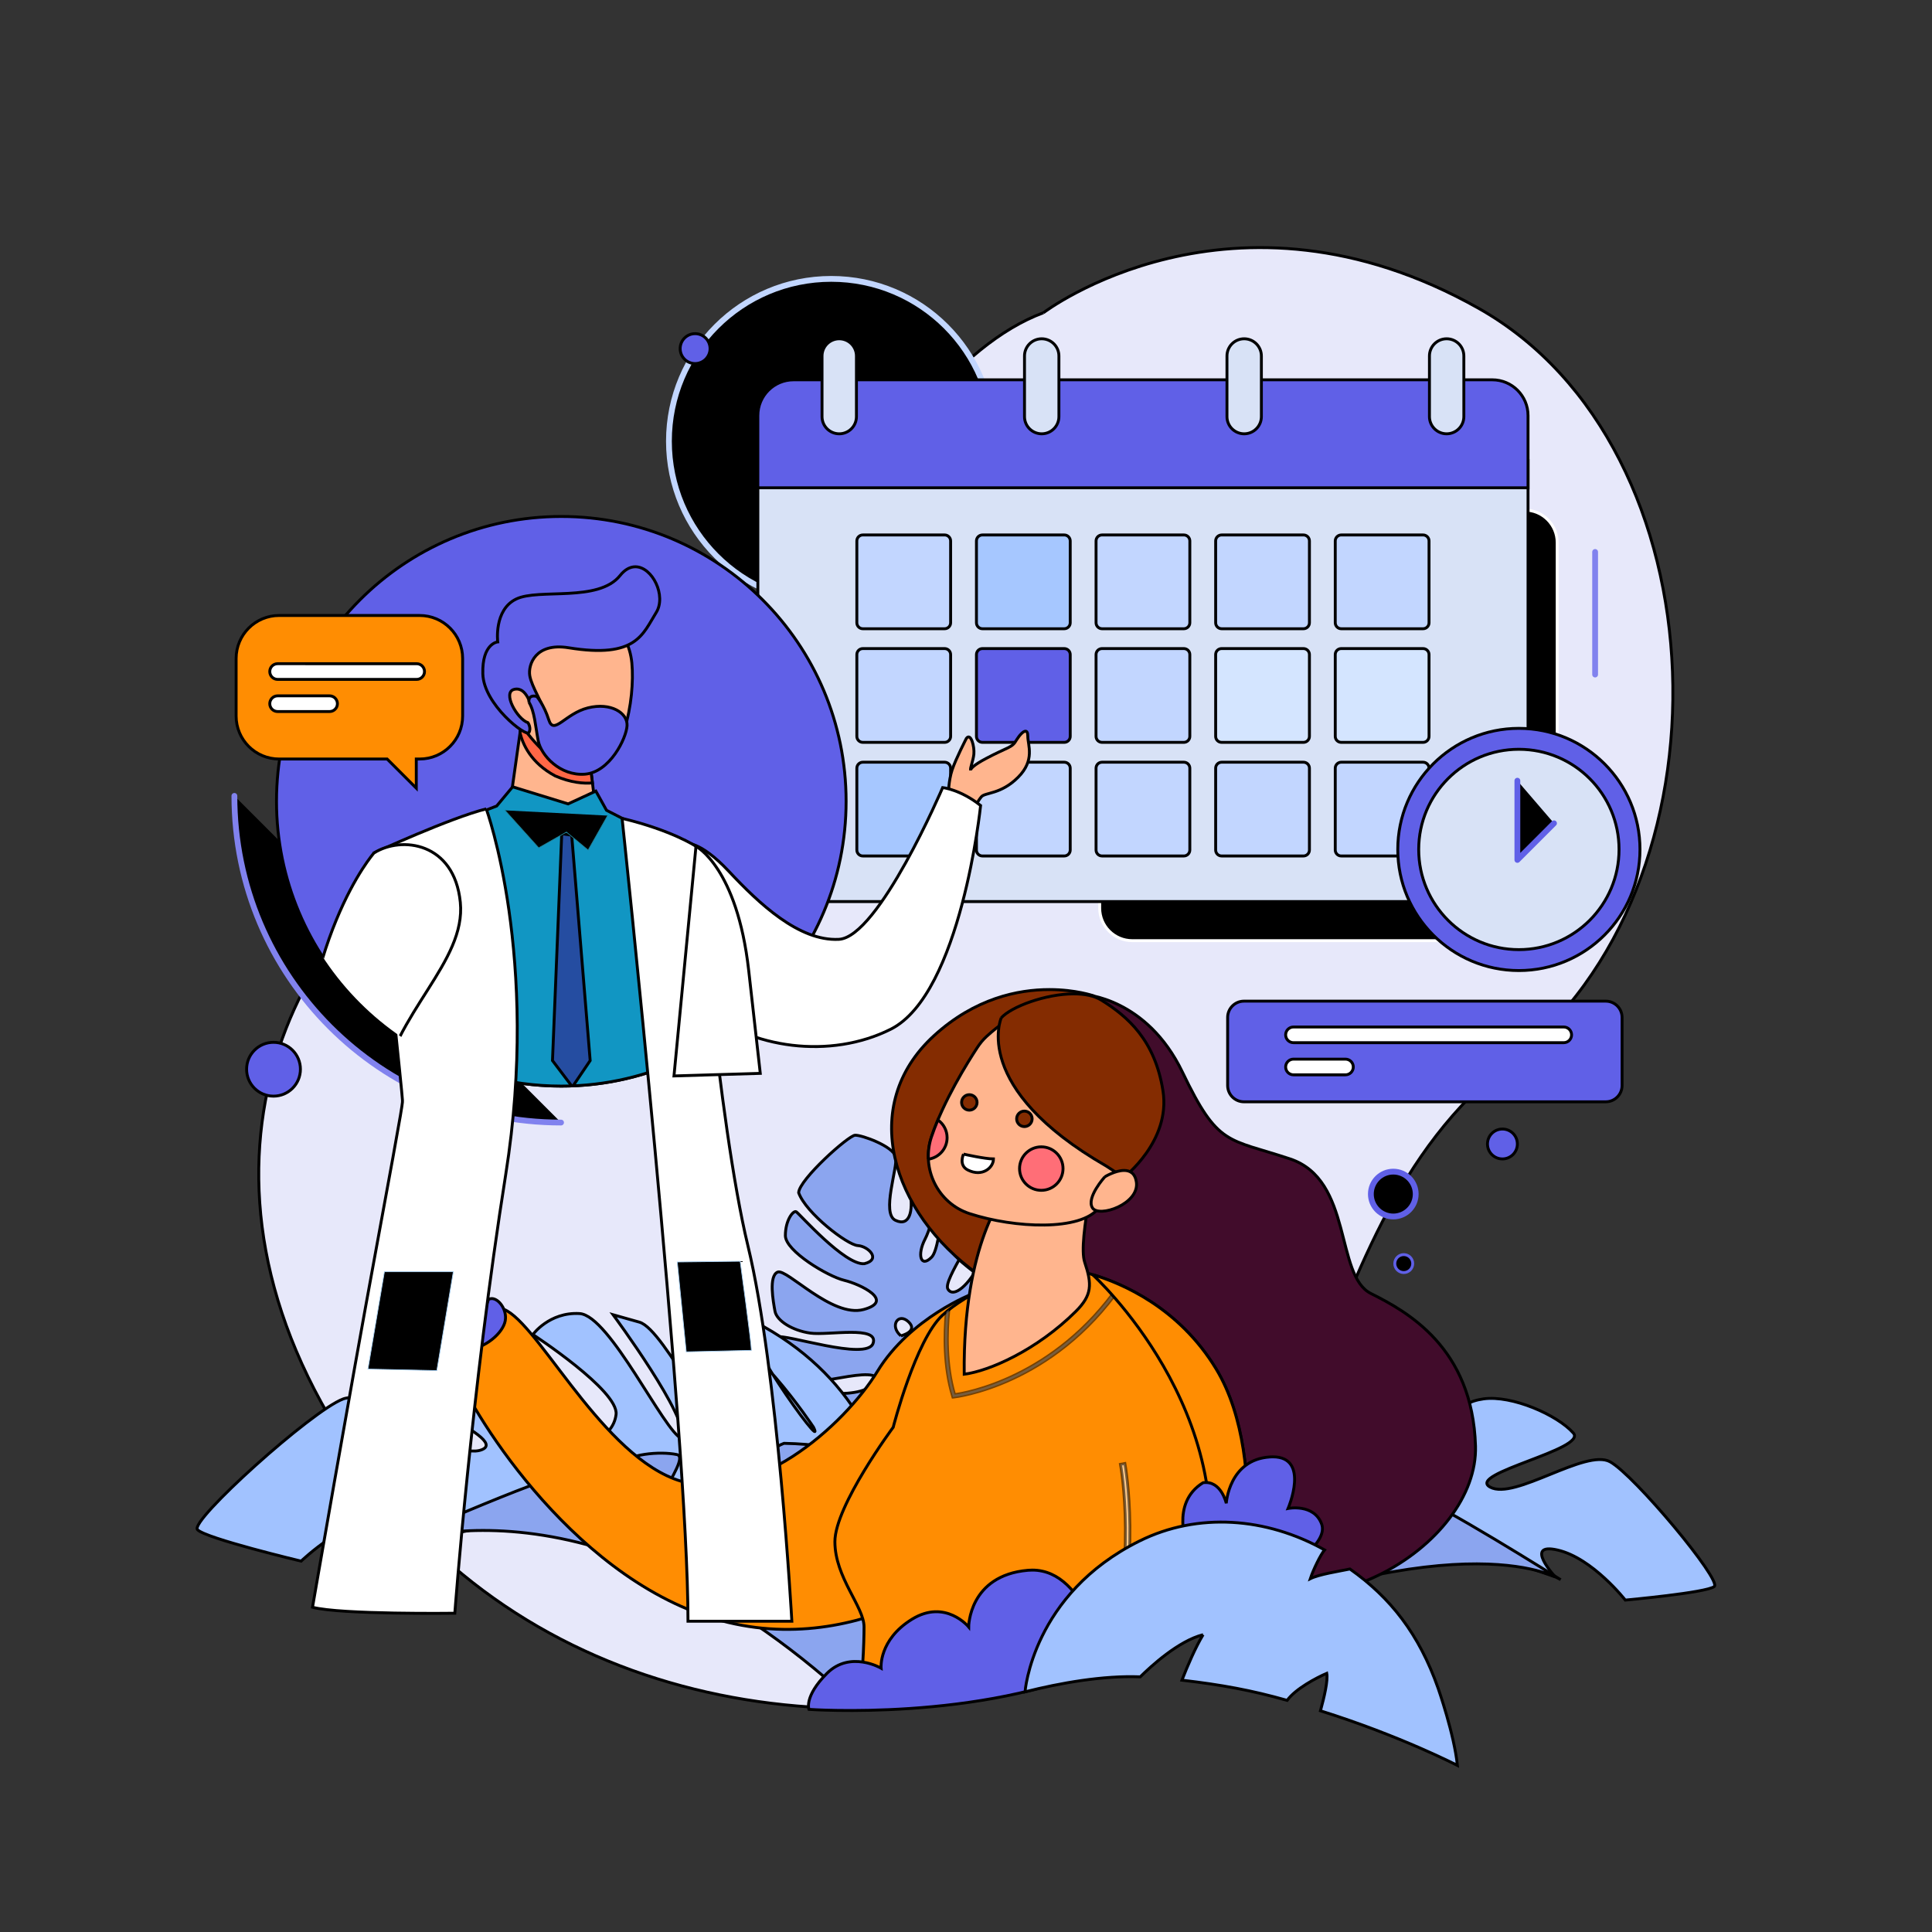 <svg id="vector" xmlns="http://www.w3.org/2000/svg" width="500" height="500" viewBox="0 0 666.667 666.667"><rect x="0" y="0" width="666.667" height="666.667" fill="#333333" stroke="none"/><defs><clipPath id="clip_path_0"><path d="M0,0L666.667,0L666.667,666.667L0,666.667Z"/></clipPath><clipPath id="clip_path_1"><path d="M0,0L666.667,0L666.667,666.667L0,666.667Z"/></clipPath><clipPath id="clip_path_2"><path d="M0,0L666.667,0L666.667,666.667L0,666.667Z"/></clipPath><clipPath id="clip_path_3"><path d="M0,0L666.667,0L666.667,666.667L0,666.667Z"/></clipPath><clipPath id="clip_path_4"><path d="M0,0L666.667,0L666.667,666.667L0,666.667Z"/></clipPath><clipPath id="clip_path_5"><path d="M0,0L666.667,0L666.667,666.667L0,666.667Z"/></clipPath><clipPath id="clip_path_6"><path d="M0,0L666.667,0L666.667,666.667L0,666.667Z"/></clipPath><clipPath id="clip_path_7"><path d="M0,0L666.667,0L666.667,666.667L0,666.667Z"/></clipPath><clipPath id="clip_path_8"><path d="M0,0L666.667,0L666.667,666.667L0,666.667Z"/></clipPath><clipPath id="clip_path_9"><path d="M0,0L666.667,0L666.667,666.667L0,666.667Z"/></clipPath><clipPath id="clip_path_10"><path d="M0,0L666.667,0L666.667,666.667L0,666.667Z"/></clipPath><clipPath id="clip_path_11"><path d="M0,0L666.667,0L666.667,666.667L0,666.667Z"/></clipPath><clipPath id="clip_path_12"><path d="m95.409,276.495c0,54.276 44,98.277 98.276,98.277l0,-0c54.276,-0 98.277,-44.001 98.277,-98.277l0,-0c0,-54.276 -44.001,-98.276 -98.277,-98.276l0,-0c-54.276,-0 -98.276,44 -98.276,98.276"/></clipPath><clipPath id="clip_path_13"><path d="m95.409,276.495c0,54.276 44,98.277 98.276,98.277 54.276,-0 98.277,-44.001 98.277,-98.277 0,-54.276 -44.001,-98.276 -98.277,-98.276 -54.276,-0 -98.276,44 -98.276,98.276"/></clipPath><clipPath id="clip_path_14"><path d="m95.409,276.495c0,54.276 44,98.277 98.276,98.277 54.276,-0 98.277,-44.001 98.277,-98.277 0,-54.276 -44.001,-98.276 -98.277,-98.276 -54.276,-0 -98.276,44 -98.276,98.276"/></clipPath><clipPath id="clip_path_15"><path d="m95.409,276.495c0,54.276 44,98.277 98.276,98.277l0,-0c54.276,-0 98.277,-44.001 98.277,-98.277l0,-0c0,-54.276 -44.001,-98.276 -98.277,-98.276l0,-0c-54.276,-0 -98.276,44 -98.276,98.276"/></clipPath><clipPath id="clip_path_16"><path d="m95.409,276.495c0,54.276 44,98.277 98.276,98.277l0,-0c54.276,-0 98.277,-44.001 98.277,-98.277l0,-0c0,-54.276 -44.001,-98.276 -98.277,-98.276l0,-0c-54.276,-0 -98.276,44 -98.276,98.276"/></clipPath><clipPath id="clip_path_17"><path d="m95.409,276.495c0,54.276 44,98.277 98.276,98.277 54.276,-0 98.277,-44.001 98.277,-98.277 0,-54.276 -44.001,-98.276 -98.277,-98.276 -54.276,-0 -98.276,44 -98.276,98.276"/></clipPath><clipPath id="clip_path_18"><path d="m95.409,276.495c0,54.276 44,98.277 98.276,98.277l0,-0c54.276,-0 98.277,-44.001 98.277,-98.277l0,-0c0,-54.276 -44.001,-98.276 -98.277,-98.276l0,-0c-54.276,-0 -98.276,44 -98.276,98.276"/></clipPath><clipPath id="clip_path_19"><path d="M0,0L666.667,0L666.667,666.667L0,666.667Z"/></clipPath><clipPath id="clip_path_20"><path d="M0,0L666.667,0L666.667,666.667L0,666.667Z"/></clipPath></defs><g id="g_0"><path fill="#a1c2ff" fill-rule="nonzero" d="m389.394,557.006c0,-0 -8.607,-70.084 52.604,-91.395 8.653,-0.739 -26.613,35.692 -21.069,27.533 0,-0 22.303,-25.163 36.339,-25.689l5.407,1.705c0,-0 -30.067,25.439 -23.681,32.283 7.808,2.339 27.903,-29.961 35.655,-30.981l7.753,-1.023c0,-0 -26.167,26.421 -24.576,32.372 5.357,-1.283 25.477,-32.088 34.155,-31.333 8.677,0.757 12.38,7.868 12.38,7.868 0,-0 -26.693,12.385 -26.881,19.261 -0.187,6.876 7.971,12.421 14.392,3.053 6.424,-9.367 10.191,-16.6 20.029,-17.955 9.84,-1.355 25.489,5.563 30.968,11.751 5.171,5.592 -37.123,14.048 -28.681,18.691 8.443,4.645 32.952,-13.383 41.395,-8.737 8.441,4.644 38.612,40.909 35.956,43.044 -2.655,2.136 -30.701,4.681 -30.701,4.681 0,-0 -11.291,-14.459 -23.289,-17.253 -11.997,-2.793 -0.901,9.235 -0.901,9.235L500.441,531.599 442.567,537.616Z" stroke="#00000000" clip-path="url(#clip_path_0)"/><path fill="#8ba5ef" fill-rule="nonzero" d="m403.291,566.342c0,-0 -20.768,4.595 -31.087,-9.805 -10.319,-14.399 -6.496,-13.564 -4.309,-16.961 2.187,-3.397 15.225,12.975 16.736,9.364 1.511,-3.609 -15.92,-14.308 -16.9,-19.448 -0.979,-5.137 -0.875,-12.535 2.699,-13.265 3.575,-0.731 36.783,29.435 44.339,25.503 7.557,-3.932 -7.651,-15.789 -15.779,-19.467 -8.127,-3.677 -23.171,-5.451 -20.309,-8.635 2.861,-3.184 14.931,-19.068 49.963,-14.705 10.173,5.439 11.267,31.417 16.424,31.559 5.156,0.14 -10.555,-28.964 -6.075,-29.037 4.483,-0.073 6.492,-0.553 8.84,6.132 2.349,6.685 5.095,23.899 13.38,23.539 8.287,-0.357 -7.564,-24.304 -2.64,-24.609 4.925,-0.303 13.924,1.792 16.451,5.56 2.525,3.769 1.393,16.787 7.883,16.233 6.491,-0.553 -2.013,-13.639 4.957,-12.183 6.971,1.456 50.672,28.985 50.672,28.985 0,-0 -32.027,-21.657 -135.244,21.241" stroke="#00000000"/><path fill="#e7e8fa" fill-rule="nonzero" d="m360.059,107.916c0,-0 65.001,-49.525 150.123,-1.548 85.121,47.977 89.764,199.648 10.833,260.007 -78.929,60.359 -58.811,187.267 -154.765,213.576 -95.955,26.311 -202.744,-0 -255.363,-95.953 -52.621,-95.955 0,-179.528 60.357,-205.839 60.359,-26.311 108.336,-49.525 119.171,-85.121C301.249,157.441 330.654,118.749 360.059,107.916" stroke="#00000000"/><path fill="#8ba5ef" d="M310.872,460.95C306.812,457.57 309.953,452.758 313.488,456.11 317.021,459.46 310.872,460.95 310.872,460.95m8.113,12.273c2.101,5.633 -3.271,7.429 -3.271,7.429 -4.543,1.056 -6.367,-4.824 -6.059,-11.108 0.309,-6.284 7.229,-1.953 9.329,3.679m26.027,-58.508c-2.509,-1.163 -2.112,11.619 -6.391,20.309 -4.277,8.689 -9.624,12.98 -11.523,9.811 -1.897,-3.169 11.536,-20.528 11.912,-28.163 0.376,-7.635 -9.004,-15.309 -11.052,-15.425 -2.049,-0.116 -2.695,28.683 -6.479,32.553 -3.785,3.868 -5.097,-0.8 -2.261,-6.253 2.836,-5.455 6.465,-21.836 3.569,-25.571 -2.899,-3.737 -12.209,-7.581 -13.065,-5.844C308.868,397.87 313.1,405.764 314.093,411.691 315.085,417.616 314.029,423.426 309.009,421.1c-5.021,-2.325 0.9,-18.323 0.051,-21.944 -0.848,-3.62 -11.696,-7.551 -14.013,-7.427 -2.316,0.125 -19.236,15.245 -19.461,19.825 2.479,7.031 16.829,18.049 20.413,18.252 3.585,0.203 8.237,4.804 2.261,6.252 -6.708,0.641 -22.513,-17.351 -23.512,-17.916 -0.999,-0.567 -3.735,2.851 -3.741,8.209 -0.007,5.357 14.712,14.101 20.295,15.439 5.584,1.336 17.624,7.12 6.695,10.076 -10.929,2.953 -26.516,-14.26 -29.664,-12.907 -3.148,1.352 -1.524,10.121 -0.919,13.472 0.605,3.353 6.088,6.724 12.208,7.581 6.12,0.856 23.757,-2.74 21.652,3.52 -2.105,6.263 -30.895,-3.532 -33.017,-2.12 -2.124,1.409 -2.205,8.295 2.128,14.155 4.089,5.589 30.539,-4.908 32.337,0.299 -4.279,8.688 -25.563,2.891 -28.516,5.532 -2.955,2.639 1.061,9.756 3.933,14.003 2.872,4.244 6.239,3.669 13.827,0.781 7.588,-2.888 15.845,-14.16 16.376,-9.281 -1.787,5.003 -17.551,12.277 -19.748,15.215 -0.471,4.312 7.448,10.373 9.64,12.795 2.192,2.42 17.033,-27.873 18.881,-23.685 1.848,4.188 -13.56,19.904 -14.172,21.911 -0.612,2.007 5.92,4.928 9.899,2.345 20.575,-14.068 16.148,-32.703 13.667,-39.385 8.78,19.513 19.936,17.707 24.481,15.513 4.735,-2.284 9.112,-13.011 7.701,-15.64 -1.411,-2.633 -6.371,4.231 -14.347,4.547 -7.973,0.315 -10.772,-5.459 -10.671,-7.493 0.1,-2.037 16.824,2.481 22.201,-7.676 5.379,-10.159 1.863,-27.456 0.109,-28.32 -1.755,-0.865 -10.8,15.976 -14.972,17.272 -4.171,1.295 -5.901,-0.08 -4.652,-4.601 1.249,-4.524 16.308,-13.113 16.095,-19.251 -0.211,-6.136 -4.932,-14.569 -7.443,-15.732" stroke="#00000000"/><path fill="#00000000" d="m342.842,152.239c0,30.932 -25.076,56.008 -56.008,56.008 -30.933,-0 -56.008,-25.076 -56.008,-56.008 0,-30.932 25.075,-56.008 56.008,-56.008C317.766,96.231 342.842,121.307 342.842,152.239Z" stroke-width="2" stroke="#c2d6ff" stroke-linecap="round" stroke-linejoin="round"/><path fill="#00000000" d="m526.11,324.588l-135.42,-0c-6.197,-0 -11.22,-5.024 -11.22,-11.221l0,-126.133c0,-6.197 5.023,-11.22 11.22,-11.22L526.11,176.013c6.196,-0 11.22,5.023 11.22,11.22L537.33,313.366C537.33,319.564 532.306,324.588 526.11,324.588Z" stroke-width="1" stroke="#ffffff" stroke-linecap="butt" stroke-linejoin="miter"/></g><path fill="#D8E2F6FF" d="M261.508,158.913L261.508,298.771c0,6.809 5.519,12.329 12.328,12.329l0,-0l241.104,-0c6.811,-0 12.331,-5.52 12.331,-12.329l0,-0 0,-139.857z" stroke="#00000000" id="path_0"/><path fill="#6060E7FF" d="m273.836,131.059c-6.809,-0 -12.328,5.52 -12.328,12.329l0,-0 0,24.936l265.763,-0l0,-24.936c0,-6.809 -5.52,-12.329 -12.331,-12.329l0,-0z" stroke="#00000000" id="path_1"/><path fill="#D8E2F6FF" d="m283.653,122.839l0,20.916c0,3.279 2.659,5.936 5.937,5.936l0,-0c3.277,-0 5.936,-2.657 5.936,-5.936l0,-0 0,-20.916c0,-3.279 -2.659,-5.936 -5.936,-5.936l0,-0c-3.279,-0 -5.937,2.657 -5.937,5.936" stroke="#00000000" id="path_2"/><path fill="#D8E2F6FF" d="m353.52,122.839l0,20.916c0,3.279 2.657,5.936 5.936,5.936l0,-0c3.279,-0 5.937,-2.657 5.937,-5.936l0,-0 0,-20.916c0,-3.279 -2.659,-5.936 -5.937,-5.936l0,-0c-3.279,-0 -5.936,2.657 -5.936,5.936" stroke="#00000000" id="path_3"/><path fill="#D8E2F6FF" d="m423.385,122.839l0,20.916c0,3.279 2.657,5.936 5.936,5.936l0,-0c3.279,-0 5.937,-2.657 5.937,-5.936l0,-0 0,-20.916c0,-3.279 -2.659,-5.936 -5.937,-5.936l0,-0c-3.279,-0 -5.936,2.657 -5.936,5.936" stroke="#00000000" id="path_4"/><path fill="#D8E2F6FF" d="m493.251,122.839l0,20.916c0,3.279 2.657,5.936 5.936,5.936l0,-0c3.279,-0 5.936,-2.657 5.936,-5.936l0,-0 0,-20.916c0,-3.279 -2.657,-5.936 -5.936,-5.936l0,-0c-3.279,-0 -5.936,2.657 -5.936,5.936" stroke="#00000000" id="path_5"/><g id="g_1"><path fill="#c2d6ff" fill-rule="nonzero" d="m325.962,216.954l-28.231,-0c-1.14,-0 -2.064,-0.924 -2.064,-2.064l0,-28.231c0,-1.14 0.924,-2.064 2.064,-2.064L325.962,184.596c1.14,-0 2.064,0.924 2.064,2.064L328.026,214.89C328.026,216.03 327.102,216.954 325.962,216.954" stroke="#00000000" clip-path="url(#clip_path_1)"/><path fill="#a6c7ff" fill-rule="nonzero" d="m367.234,216.954l-28.232,-0c-1.139,-0 -2.063,-0.924 -2.063,-2.064l0,-28.231c0,-1.14 0.924,-2.064 2.063,-2.064L367.234,184.596c1.139,-0 2.063,0.924 2.063,2.064L369.297,214.89C369.297,216.03 368.373,216.954 367.234,216.954" stroke="#00000000"/><path fill="#c2d6ff" fill-rule="nonzero" d="m408.505,216.954l-28.232,-0c-1.139,-0 -2.063,-0.924 -2.063,-2.064l0,-28.231c0,-1.14 0.924,-2.064 2.063,-2.064L408.505,184.596c1.139,-0 2.063,0.924 2.063,2.064L410.567,214.89C410.567,216.03 409.643,216.954 408.505,216.954" stroke="#00000000"/><path fill="#c2d6ff" fill-rule="nonzero" d="m449.776,216.954l-28.232,-0c-1.139,-0 -2.063,-0.924 -2.063,-2.064l0,-28.231c0,-1.14 0.924,-2.064 2.063,-2.064L449.776,184.596c1.139,-0 2.063,0.924 2.063,2.064L451.838,214.89C451.838,216.03 450.914,216.954 449.776,216.954" stroke="#00000000"/><path fill="#c2d6ff" fill-rule="nonzero" d="m491.046,216.954l-28.232,-0c-1.139,-0 -2.063,-0.924 -2.063,-2.064l0,-28.231c0,-1.14 0.924,-2.064 2.063,-2.064L491.046,184.596c1.139,-0 2.064,0.924 2.064,2.064L493.11,214.89C493.11,216.03 492.185,216.954 491.046,216.954" stroke="#00000000"/><path fill="#c2d6ff" fill-rule="nonzero" d="m325.962,256.161l-28.231,-0c-1.14,-0 -2.064,-0.924 -2.064,-2.063l0,-28.232c0,-1.139 0.924,-2.063 2.064,-2.063L325.962,223.804c1.14,-0 2.064,0.924 2.064,2.063L328.026,254.099C328.026,255.237 327.102,256.161 325.962,256.161" stroke="#00000000"/></g><path fill="#6060E7FF" d="m339.003,223.804c-1.14,-0 -2.063,0.923 -2.063,2.063l0,-0 0,28.232c0,1.139 0.923,2.063 2.063,2.063l0,-0l28.231,-0c1.14,-0 2.063,-0.924 2.063,-2.063l0,-0 0,-28.232c0,-1.14 -0.923,-2.063 -2.063,-2.063l0,-0z" stroke="#00000000" id="path_6"/><g id="g_2"><path fill="#c2d6ff" fill-rule="nonzero" d="m408.505,256.161l-28.232,-0c-1.139,-0 -2.063,-0.924 -2.063,-2.063l0,-28.232c0,-1.139 0.924,-2.063 2.063,-2.063L408.505,223.804c1.139,-0 2.063,0.924 2.063,2.063L410.567,254.099C410.567,255.237 409.643,256.161 408.505,256.161" stroke="#00000000" clip-path="url(#clip_path_2)"/><path fill="#d4e5ff" fill-rule="nonzero" d="m449.776,256.161l-28.232,-0c-1.139,-0 -2.063,-0.924 -2.063,-2.063l0,-28.232c0,-1.139 0.924,-2.063 2.063,-2.063L449.776,223.804c1.139,-0 2.063,0.924 2.063,2.063L451.838,254.099C451.838,255.237 450.914,256.161 449.776,256.161" stroke="#00000000"/><path fill="#d4e5ff" fill-rule="nonzero" d="m491.046,256.161l-28.232,-0c-1.139,-0 -2.063,-0.924 -2.063,-2.063l0,-28.232c0,-1.139 0.924,-2.063 2.063,-2.063L491.046,223.804c1.139,-0 2.064,0.924 2.064,2.063L493.11,254.099C493.11,255.237 492.185,256.161 491.046,256.161" stroke="#00000000"/><path fill="#a6c7ff" fill-rule="nonzero" d="m325.962,295.369l-28.231,-0c-1.14,-0 -2.064,-0.924 -2.064,-2.064l0,-28.231c0,-1.14 0.924,-2.064 2.064,-2.064L325.962,263.01c1.14,-0 2.064,0.924 2.064,2.064L328.026,293.305C328.026,294.445 327.102,295.369 325.962,295.369" stroke="#00000000"/><path fill="#c2d6ff" fill-rule="nonzero" d="m367.234,295.369l-28.232,-0c-1.139,-0 -2.063,-0.924 -2.063,-2.064l0,-28.231c0,-1.14 0.924,-2.064 2.063,-2.064L367.234,263.01c1.139,-0 2.063,0.924 2.063,2.064L369.297,293.305C369.297,294.445 368.373,295.369 367.234,295.369" stroke="#00000000"/><path fill="#c2d6ff" fill-rule="nonzero" d="m408.505,295.369l-28.232,-0c-1.139,-0 -2.063,-0.924 -2.063,-2.064l0,-28.231c0,-1.14 0.924,-2.064 2.063,-2.064L408.505,263.01c1.139,-0 2.063,0.924 2.063,2.064L410.567,293.305C410.567,294.445 409.643,295.369 408.505,295.369" stroke="#00000000"/><path fill="#c2d6ff" fill-rule="nonzero" d="m449.776,295.369l-28.232,-0c-1.139,-0 -2.063,-0.924 -2.063,-2.064l0,-28.231c0,-1.14 0.924,-2.064 2.063,-2.064L449.776,263.01c1.139,-0 2.063,0.924 2.063,2.064L451.838,293.305C451.838,294.445 450.914,295.369 449.776,295.369" stroke="#00000000"/><path fill="#c2d6ff" fill-rule="nonzero" d="m491.046,295.369l-28.232,-0c-1.139,-0 -2.063,-0.924 -2.063,-2.064l0,-28.231c0,-1.14 0.924,-2.064 2.063,-2.064L491.046,263.01c1.139,-0 2.064,0.924 2.064,2.064L493.11,293.305C493.11,294.445 492.185,295.369 491.046,295.369" stroke="#00000000"/><path fill="#00000000" d="M193.599,387.352C131.346,387.352 80.878,336.884 80.878,274.629" stroke-width="2" stroke="#8182ee" stroke-linecap="round" stroke-linejoin="round"/><path fill="#00000000" d="M550.421,190.458L550.421,232.76" stroke-width="2" stroke="#8182ee" stroke-linecap="round" stroke-linejoin="round"/></g><path fill="#6060E7FF" d="m429.247,345.464c-3.109,-0 -5.631,2.523 -5.631,5.632l0,-0 0,23.467c0,3.111 2.521,5.632 5.631,5.632l0,-0l124.844,-0c3.111,-0 5.632,-2.521 5.632,-5.632l0,-0 0,-23.467c0,-3.109 -2.521,-5.632 -5.632,-5.632l0,-0z" stroke="#00000000" id="path_7"/><g id="g_3"><path fill="#ffffff" fill-rule="nonzero" d="m539.588,359.797l-93.248,-0c-1.495,-0 -2.708,-1.213 -2.708,-2.708 0,-1.496 1.213,-2.708 2.708,-2.708L539.588,354.381C541.083,354.381 542.296,355.593 542.296,357.089 542.296,358.584 541.083,359.797 539.588,359.797" stroke="#00000000" clip-path="url(#clip_path_3)"/><path fill="#ffffff" fill-rule="nonzero" d="m464.268,370.888l-17.927,-0c-1.495,-0 -2.709,-1.212 -2.709,-2.708 0,-1.496 1.215,-2.708 2.709,-2.708L464.268,365.472C465.764,365.472 466.976,366.684 466.976,368.18 466.976,369.676 465.764,370.888 464.268,370.888" stroke="#00000000"/></g><path fill="#6060E7FF" d="m482.323,293.119c0,23.079 18.709,41.787 41.789,41.787l0,-0c23.077,-0 41.787,-18.708 41.787,-41.787l0,-0c0,-23.079 -18.709,-41.787 -41.787,-41.787l0,-0c-23.08,-0 -41.789,18.708 -41.789,41.787" stroke="#00000000" id="path_8"/><path fill="#D8E2F6FF" d="m489.545,293.119c0,19.089 15.476,34.565 34.567,34.565l0,-0c19.088,-0 34.564,-15.476 34.564,-34.565l0,-0c0,-19.089 -15.476,-34.565 -34.564,-34.565l0,-0c-19.091,-0 -34.567,15.476 -34.567,34.565" stroke="#00000000" id="path_9"/><g id="g_4"><path fill="#00000000" d="m523.594,269.388l0,27.341l12.639,-12.639" stroke-width="2" stroke-linecap="round" stroke-linejoin="round" stroke="#6060E7FF" clip-path="url(#clip_path_4)"/><path fill="#00000000" d="m488.515,412.03c0,4.273 -3.465,7.739 -7.739,7.739 -4.275,-0 -7.737,-3.465 -7.737,-7.739 0,-4.273 3.463,-7.739 7.737,-7.739C485.05,404.292 488.515,407.757 488.515,412.03Z" stroke-width="2" stroke-linecap="round" stroke-linejoin="round" stroke="#6060E7FF"/><path fill="#00000000" d="m487.483,436.019c0,1.709 -1.385,3.095 -3.095,3.095 -1.711,-0 -3.096,-1.385 -3.096,-3.095 0,-1.709 1.385,-3.095 3.096,-3.095C486.097,432.924 487.483,434.309 487.483,436.019Z" stroke-width="1" stroke-linecap="round" stroke-linejoin="round" stroke="#6060E7FF"/></g><path fill="#6060E7FF" d="m85.093,368.953c0,5.129 4.157,9.287 9.285,9.287l0,-0c5.128,-0 9.285,-4.157 9.285,-9.287l0,-0c0,-5.127 -4.157,-9.285 -9.285,-9.285l0,-0c-5.128,-0 -9.285,4.159 -9.285,9.285" stroke="#00000000" id="path_10"/><path fill="#6060E7FF" d="m234.7,120.297c0,2.848 2.308,5.159 5.159,5.159l0,-0c2.848,-0 5.159,-2.311 5.159,-5.159l0,-0c0,-2.849 -2.311,-5.159 -5.159,-5.159l0,-0c-2.851,-0 -5.159,2.309 -5.159,5.159" stroke="#00000000" id="path_11"/><path fill="#6060E7FF" d="m513.277,394.748c0,2.849 2.309,5.159 5.159,5.159l0,-0c2.849,-0 5.159,-2.309 5.159,-5.159l0,-0c0,-2.849 -2.309,-5.159 -5.159,-5.159l0,-0c-2.849,-0 -5.159,2.309 -5.159,5.159" stroke="#00000000" id="path_12"/><g id="g_5"><path fill="#a1c2ff" fill-rule="nonzero" d="m307.297,573.984c0,-0 22.307,-82.005 -46.945,-117.921 -10.181,-2.368 25.565,47.096 20.363,36.423 0,-0 -22.24,-33.811 -38.869,-36.853l-6.733,1.101c0,-0 31.441,35.476 22.657,42.531 -9.703,1.443 -28.085,-40.489 -37.145,-43.04l-9.06,-2.551c0,-0 26.627,35.973 23.708,42.788 -6.161,-2.448 -24.829,-42.605 -35.297,-43.197 -10.468,-0.592 -16.1,7.243 -16.1,7.243 0,-0 29.668,19.344 28.708,27.568 -0.959,8.223 -11.631,13.427 -17.671,1.161 -6.039,-12.263 -9.283,-21.527 -20.771,-24.833 -11.487,-3.305 -31.321,2.244 -38.912,8.669 -7.121,5.775 41.808,23.121 30.953,27.203 -10.857,4.08 -36.952,-21.611 -47.808,-17.531 -10.856,4.08 -53.035,42.092 -50.24,45.092 2.796,3 35.769,10.857 35.769,10.857 0,-0 15.937,-15.283 30.711,-16.547 14.773,-1.264 -2.933,12.003 -2.933,12.003l47.701,-9.531 67.905,17.123z" stroke="#00000000" clip-path="url(#clip_path_5)"/><path fill="#8ba5ef" fill-rule="nonzero" d="m289.136,582.715c0,-0 23.949,9.045 38.719,-6.333 14.768,-15.379 10.071,-15.043 8.051,-19.467 -2.02,-4.421 -20.371,12.839 -21.548,8.279 -1.179,-4.561 21.425,-14.307 23.476,-20.26 2.052,-5.953 3.2,-14.784 -0.932,-16.268 -4.132,-1.484 -48.881,28.739 -57.207,22.753 -8.324,-5.984 11.831,-17.492 22.145,-20.475 10.316,-2.983 28.543,-2.508 25.68,-6.793 -2.861,-4.285 -14.505,-25.283 -56.989,-26.112 -13.053,4.729 -18.824,35.488 -24.992,34.769 -6.168,-0.72 17.555,-32.687 12.229,-33.545 -5.325,-0.856 -7.636,-1.776 -11.585,5.784 -3.948,7.56 -10.179,27.592 -19.988,25.74 -9.809,-1.852 13.193,-27.653 7.379,-28.863 -5.816,-1.209 -16.896,-0.26 -20.553,3.795 -3.657,4.056 -4.547,19.756 -12.183,17.981 -7.636,-1.776 4.745,-15.901 -3.809,-15.365 -8.555,0.535 -65.348,25.813 -65.348,25.813 0,-0 67.047,-31.277 157.456,48.567" stroke="#00000000"/></g><path fill="#FF8D02FF" d="m302.796,473.163c-11.349,18.572 -43.335,47.461 -70.16,37.144l0,-0c-26.827,-10.317 -48.493,-56.748 -59.843,-58.812l0,-0c-11.351,-2.063 -21.668,6.192 -15.477,21.668l0,-0c6.191,15.477 42.303,74.287 93.891,86.668l0,-0c51.589,12.381 92.861,-26.825 92.861,-26.825l0,-0c0,-0 19.601,-67.065 -8.256,-86.669l0,-0c0,-0 -21.667,8.256 -33.016,26.827" stroke="#00000000" id="path_13"/><path fill="#410C2BFF" d="m331.685,377.208c-1.032,10.317 -16.508,25.793 -9.285,44.367l0,-0c7.221,18.572 19.604,16.508 29.921,34.048l0,-0c10.317,17.54 4.128,54.684 52.62,84.605l0,-0c48.493,29.92 105.24,-7.223 104.209,-41.271l0,-0c-1.032,-34.049 -23.732,-46.429 -36.112,-52.621l0,-0c-12.381,-6.189 -6.192,-39.207 -27.857,-46.429l0,-0c-21.669,-7.221 -24.764,-4.127 -37.144,-29.921l0,-0c-12.381,-25.793 -34.051,-26.825 -34.051,-26.825l0,-0c-2.969,-0.743 -5.759,-1.081 -8.385,-1.081l0,-0c-22.924,0.004 -32.989,25.873 -33.916,35.129" stroke="#00000000" id="path_14"/><path fill="#842C01FF" d="m322.257,357.407c-26.223,24 -14.667,60.889 15.112,82.223l0,-0c24.444,-12.889 48,-89.333 48,-89.333l0,-0l-8,-6.667c0,-0 -6.116,-2.163 -15.268,-2.164l0,-0c-10.747,-0 -25.683,2.98 -39.844,15.941" stroke="#00000000" id="path_15"/><path fill="#FF8D02FF" d="m325.237,453.817c-9.285,8.512 -17.024,38.691 -17.024,38.691l0,-0c0,-0 -20.12,27.084 -20.12,39.465l0,-0c0,12.381 10.06,22.441 10.06,29.407l0,-0c0,5.312 -0.452,19.623 -2.384,28.176l0,-0c23.516,0.021 47.313,-3.252 70.48,-9.605l0,-0c31.229,-8.563 50.157,-27.784 64.213,-51.896l0,-0c0.593,-16.812 -0.935,-39.337 -10.819,-55.667l0,-0c-17.797,-29.405 -48.752,-34.048 -48.752,-34.048l0,-0c-1.861,-0.392 -3.833,-0.572 -5.879,-0.572l0,-0c-14.111,-0 -31.665,8.615 -39.776,16.049" stroke="#00000000" id="path_16"/><g id="g_6"><g clip-path="url(#clip_path_6)"><path fill="#ffffff" fill-opacity="0.54" fill-rule="nonzero" d="m387.018,443.597c-0.243,-0.111 -0.481,-0.217 -0.721,-0.324 -22.413,32.452 -53.451,37.513 -56.913,37.977 -3.051,-10.268 -2.755,-21.617 -1.988,-29.252 -0.295,0.232 -0.567,0.461 -0.844,0.693 -0.721,7.772 -0.897,18.972 2.185,29.097l0.092,0.303 0.316,-0.031C329.507,482.023 363.16,478.241 387.018,443.597" stroke-opacity="0.54" stroke="#00000000"/></g></g><path fill="#FFB58EFF" d="m347.131,411.373c0,-0 -14.917,17.105 -14.413,62.82l0,-0c8.604,-1.079 25.032,-8.285 38.479,-21.649l0,-0c5.671,-5.636 5.64,-9.385 3.097,-16.965l0,-0c-1.251,-3.733 -0.073,-13.065 1.831,-23.629l0,-0c-0.057,-5.211 -3.467,-6.925 -7.927,-6.925l0,-0c-8.585,-0.001 -21.067,6.349 -21.067,6.349" stroke="#00000000" id="path_17"/><path fill="#FFB58EFF" d="m340.44,357.632c-1.217,1.116 -2.271,2.408 -3.176,3.791l0,-0c-3.337,5.085 -11.699,18.475 -15.864,30.929l0,-0c-3.648,10.904 2.216,22.876 13.151,26.428l0,-0c15.712,5.105 38.485,6.017 44.543,-1.915l0,-0c8.991,-11.775 29.203,-31.7 15.828,-53.444l0,-0c-7.201,-11.707 -17.093,-17.779 -27.844,-17.78l0,-0c-8.64,-0.001 -17.833,3.92 -26.637,11.991" stroke="#00000000" id="path_18"/><g id="g_7"><path fill="#ff6e77" fill-rule="nonzero" d="m366.813,403.24c0,4.141 -3.359,7.5 -7.5,7.5 -4.141,-0 -7.5,-3.359 -7.5,-7.5 0,-4.141 3.359,-7.5 7.5,-7.5C363.455,395.74 366.813,399.099 366.813,403.24" stroke="#00000000" clip-path="url(#clip_path_7)"/><path fill="#ff6e77" fill-rule="nonzero" d="m320.361,399.991c3.644,-0.511 6.452,-3.633 6.452,-7.417 0,-2.528 -1.255,-4.759 -3.171,-6.117C322.819,388.421 322.053,390.398 321.399,392.353 320.553,394.881 320.24,397.465 320.361,399.991" stroke="#00000000"/></g><path fill="#842C01FF" d="m331.813,380.407c0,1.472 1.193,2.667 2.667,2.667l0,-0c1.473,-0 2.667,-1.195 2.667,-2.667l0,-0c0,-1.472 -1.193,-2.667 -2.667,-2.667l0,-0c-1.473,-0 -2.667,1.195 -2.667,2.667" stroke="#00000000" id="path_19"/><path fill="#842C01FF" d="m350.813,386.073c0,1.472 1.193,2.667 2.667,2.667l0,-0c1.473,-0 2.667,-1.195 2.667,-2.667l0,-0c0,-1.472 -1.193,-2.667 -2.667,-2.667l0,-0c-1.473,-0 -2.667,1.195 -2.667,2.667" stroke="#00000000" id="path_20"/><g id="g_8"><path fill="#ffffff" fill-rule="nonzero" d="M332.48,398.24C332.48,398.24 339.813,399.907 342.813,399.907 342.813,402.907 338.992,406.245 333.98,403.74 330.647,402.073 332.48,398.24 332.48,398.24" stroke="#00000000" clip-path="url(#clip_path_8)"/></g><path fill="#842C01FF" d="m345.5,351.224c0,-0 -10.696,24.145 36.256,51.152l0,-0l5.993,3.9c0,-0 16.308,-12.427 13.548,-29.892l0,-0c-2.759,-17.465 -12.18,-25.643 -21.224,-31.257l0,-0c-2.483,-1.543 -5.855,-2.177 -9.536,-2.177l0,-0c-9.723,-0 -21.611,4.429 -25.037,8.275" stroke="#00000000" id="path_21"/><path fill="#FFB58EFF" d="m381.239,406.076c0,-0 -6.473,7.137 -4.284,10.696l0,-0c2.189,3.563 16.371,-1.305 15.159,-8.973l0,-0c-0.475,-3.005 -2.249,-3.92 -4.231,-3.919l0,-0c-3.072,-0 -6.644,2.196 -6.644,2.196" stroke="#00000000" id="path_22"/><g id="g_9"><g clip-path="url(#clip_path_9)"><path fill="#ffffff" fill-opacity="0.54" fill-rule="nonzero" d="M383.127,573.773C394.374,539.349 388.244,505.437 388.162,505.005L386.642,505.293C386.723,505.725 392.928,540.166 381.203,574.631 381.846,574.346 382.495,574.067 383.127,573.773" stroke-opacity="0.54" stroke="#00000000"/></g><g><path fill="#FF8D02FF" d="m377.119,439.849 l-0.036,0.039c0,-0 52.227,47.44 38.224,109.519 5.703,-6.5 10.681,-13.675 15.156,-21.352 0.593,-16.812 -0.935,-39.337 -10.819,-55.667 -12.855,-21.236 -32.565,-29.556 -42.525,-32.539" stroke="#00000000"/></g></g><path fill="#FFB58EFF" d="m136.167,421.235c-4.263,2.715 -2.325,6.589 -2.325,11.239l0,-0c0,4.652 0,17.051 7.364,20.151l0,-0c7.361,3.101 13.175,1.163 13.175,1.163l0,-0l1.939,-25.577c0,-0 -12.228,-7.453 -18.107,-7.455l0,-0c-0.824,-0 -1.523,0.147 -2.045,0.48" stroke="#00000000" id="path_23"/><g id="g_10"><path fill="#ff957a" fill-rule="nonzero" d="m151.996,442.398c-2.772,0.96 -5.52,1.233 -8.04,1.153 -0.037,-0.007 -0.083,-0.019 -0.117,-0.024l-0.004,0.021c-4.065,-0.148 -7.479,-1.229 -9.379,-1.965 0.103,0.6 0.229,1.197 0.369,1.793 2.117,0.748 5.295,1.613 9.02,1.731 0.716,0.157 2.904,0.772 2.785,2.425 -0.033,0.461 -0.293,0.824 -0.797,1.107 -1.577,0.888 -5.183,0.731 -9.756,-1.495 0.361,0.804 0.787,1.557 1.277,2.251 2.187,0.847 4.275,1.3 6.029,1.3 1.271,-0 2.369,-0.232 3.209,-0.705 0.952,-0.535 1.513,-1.369 1.585,-2.348 0.08,-1.136 -0.403,-1.987 -1.093,-2.625 1.756,-0.167 3.575,-0.516 5.416,-1.153z" stroke="#00000000" clip-path="url(#clip_path_10)"/><path fill="#ff957a" fill-rule="nonzero" d="M133.951,423.635C133.687,424.199 133.553,424.799 133.483,425.423 135.955,427.901 141.621,432.003 153.451,434.396l0.307,-1.52C141.027,430.301 135.743,425.679 133.951,423.635" stroke="#00000000"/><path fill="#ff957a" fill-rule="nonzero" d="m151.927,438.864 l-0.131,-1.543c-8.264,0.675 -14.98,-2.6 -17.953,-4.377 0,0.536 0.004,1.139 0.019,1.813 3.076,1.741 8.635,4.208 15.627,4.208 0.796,-0 1.609,-0.031 2.439,-0.101" stroke="#00000000"/></g><path fill="#FFB58EFF" d="m154.38,415.033c-0.387,4.264 0,7.752 -0.387,11.24l0,-0c-0.388,3.487 -5.427,10.852 -4.651,16.663l0,-0c0.775,5.813 -1.163,9.688 2.325,12.401l0,-0c3.487,2.713 6.2,2.713 6.2,2.713l0,-0l4.263,5.037 11.239,-8.527c0,-0 -8.139,-6.975 -9.3,-10.463l0,-0c-1.163,-3.488 -0.389,-11.237 -2.713,-14.725l0,-0c-2.325,-3.488 -2.325,-13.176 -1.551,-16.664l0,-0c0.147,-1.323 -0.543,-1.92 -1.476,-1.92l0,-0c-1.528,-0.001 -3.709,1.6 -3.949,4.244" stroke="#00000000" id="path_24"/><path fill="#6060E7FF" d="m168.536,448.4c-1.547,6.579 -13.609,8.557 -13.928,9.673l0,-0c-0.773,2.708 -0.388,8.125 6.191,7.739l0,-0c6.577,-0.387 12.768,-5.803 13.543,-10.06l0,-0c0.668,-3.684 -2.139,-7.657 -4.661,-7.657l0,-0c-0.393,-0 -0.779,0.097 -1.144,0.305" stroke="#00000000" id="path_25"/><path fill="#6060E7FF" d="m95.409,276.495c0,54.276 44,98.277 98.276,98.277l0,-0c54.276,-0 98.277,-44.001 98.277,-98.277l0,-0c0,-54.276 -44.001,-98.276 -98.277,-98.276l0,-0c-54.276,-0 -98.276,44 -98.276,98.276" stroke="#00000000" id="path_26"/><path fill="#FFB58EFF" d="m350.779,255.305c-1.549,2.841 -2.841,2.325 -10.596,6.461l0,-0c-4.092,2.181 -5.16,3.356 -5.256,3.979l0,-0c-0.235,-0.759 0.884,-3.145 1.123,-5.531l0,-0c0.257,-2.584 -1.035,-7.495 -2.585,-5.428l0,-0c0,-0 -3.617,6.98 -4.911,10.856l0,-0c-1.292,3.876 -1.292,8.528 -1.292,8.528l0,-0l9.305,4.135c0,-0 0.773,-1.809 2.067,-3.36l0,-0c1.292,-1.549 6.72,-0.775 12.663,-6.72l0,-0c5.944,-5.943 3.359,-11.112 3.359,-14.212l0,-0c0,-1.203 -0.309,-1.707 -0.796,-1.707l0,-0c-0.767,0.001 -1.972,1.257 -3.08,2.999" stroke="#00000000" id="path_27"/><g id="g_11"><path fill="#ffffff" fill-rule="nonzero" d="m236.378,291.055c0,-0 4.824,-1.379 15.161,9.648 10.339,11.027 24.121,24.121 37.904,23.432 13.784,-0.689 35.837,-52.377 35.837,-52.377 0,-0 6.203,0.689 13.093,6.204 0,-0 -6.729,65.003 -31.012,77.185C286.656,365.535 259.121,362.039 241.892,347.567 224.662,333.094 207.434,292.434 236.378,291.055" stroke="#00000000" clip-path="url(#clip_path_11)"/></g><g id="g_12"><path fill="#a1caff" fill-rule="nonzero" d="M139.886,549.437L252.564,549.437L191.056,427.455 148.155,502.918Z" stroke="#00000000" clip-path="url(#clip_path_12)"/></g><g id="g_13"><path fill="#25437FFF" d="m234.564,400.321c0,-0 9.813,72.628 13.74,106.98 3.925,34.352 9.815,123.665 9.815,123.665 0,-0 -4.908,4.908 -16.685,1.963 0,-0 -25.517,-106.981 -29.444,-121.703 -3.925,-14.723 -42.204,-105.017 -42.204,-105.017z" stroke="#00000000" clip-path="url(#clip_path_13)"/></g><g id="g_14"><path fill="#6060E7FF" d="m136.416,420.932c0,-0 0.981,63.795 3.925,91.277 0,-0 -22.573,111.887 -23.555,121.701 0,-0 8.833,5.889 17.667,1.964 0,-0 35.332,-100.111 42.203,-123.665 6.871,-23.556 23.556,-106.981 23.556,-106.981 0,-0 -34.352,-15.704 -57.907,-3.927 0,-0 -6.871,3.927 -5.889,19.631" stroke="#00000000" clip-path="url(#clip_path_14)"/></g><path fill="#FFB58EFF" d="m175.675,279.6l29.936,-0l-3.927,-31.407 -20.611,-6.871z" stroke="#00000000" id="path_28"/><g id="g_15"><path fill="#ff6746" fill-rule="nonzero" d="m202.106,251.564 l-21.643,-5.913 -1.02,7.225c0.905,3.801 3.664,10.341 12.131,14.865 5.383,2.344 9.796,2.672 12.857,2.424z" stroke="#00000000" clip-path="url(#clip_path_15)"/></g><path fill="#FFB58EFF" d="m193.224,208.216c-12.524,1.179 -21.723,12.285 -20.544,24.808l0,-0c1.177,12.523 17.389,34.313 29.913,33.136l0,-0c12.523,-1.179 16.615,-24.876 15.437,-37.401l0,-0c-1.111,-11.796 -11.033,-20.643 -22.648,-20.644l0,-0c-0.715,-0 -1.433,0.033 -2.159,0.101" stroke="#00000000" id="path_29"/><path fill="#6060E7FF" d="m213.967,198.596c-7.477,9.347 -28.041,4.361 -35.831,8.1l0,-0c-7.788,3.739 -6.387,14.799 -6.387,14.799l0,-0c0,-0 -5.452,0.468 -5.14,11.06l0,-0c0.312,10.593 14.955,21.809 15.889,20.251l0,-0c0.935,-1.557 -0.311,-3.425 -0.311,-3.425l0,-0c-3.74,-1.247 -9.036,-10.593 -4.675,-11.528l0,-0c4.363,-0.935 5.609,5.919 6.544,7.165l0,-0c0.933,1.248 3.427,1.248 3.427,-0.312l0,-0c0,-1.557 -4.051,-7.788 -4.673,-11.527l0,-0c-0.623,-3.739 1.869,-11.528 13.396,-9.659l0,-0c23.423,3.797 25.548,-4.673 30.221,-12.151l0,-0c3.604,-5.767 -1.315,-15.797 -7.184,-15.795l0,-0c-1.741,-0 -3.568,0.883 -5.277,3.021" stroke="#00000000" id="path_30"/><path fill="#1196C3FF" d="m171.381,278.127c0,-0 -37.173,13.987 -37.909,17.667l0,-0c-0.411,2.053 5.364,35.952 10.551,65.524l0,-0c14.573,8.552 31.545,13.455 49.663,13.455l0,-0c15.584,-0 30.32,-3.628 43.412,-10.084l0,-0l0.821,-70.413 -28.628,-14.675 -3.68,-6.624 -9.571,4.416 -19.139,-5.891z" stroke="#00000000" id="path_31"/><path fill="#6060E7FF" d="m182.516,242.299c1.963,3.189 2.208,8.097 3.189,13.251l0,-0c0.983,5.152 7.607,12.268 16.152,11.592l0,-0c8.544,-0.677 14.273,-12.328 14.52,-16.745l0,-0c0.244,-4.417 -5.644,-8.097 -13.496,-6.135l0,-0c-7.852,1.963 -11.777,9.569 -13.496,4.172l0,-0c-1.716,-5.397 -4.171,-8.097 -4.171,-8.097l0,-0c0,-0 -0.471,-0.157 -1.02,-0.157l0,-0c-0.825,-0 -1.825,0.353 -1.679,2.12" stroke="#00000000" id="path_32"/><g id="g_16"><path fill="#254da1" fill-rule="nonzero" d="m197.268,288.187 l6.379,77.781 -6.133,9.079 -6.871,-9.079 3.191,-78.272z" stroke="#00000000" clip-path="url(#clip_path_16)"/><path fill="#ffffff" fill-rule="nonzero" d="m167.796,279.112c0,-0 18.608,51.169 6.72,126.117 -11.888,74.947 -17.575,151.444 -17.575,151.444 0,-0 -39.281,0.517 -49.103,-2.068 0,-0 12.405,-71.845 22.227,-125.083 9.82,-53.239 8.787,-48.588 8.787,-50.137 0,-1.551 -6.203,-60.473 -6.203,-60.473l-3.595,-24.591c0,-0 26.337,-12.108 38.741,-15.209" stroke="#00000000"/><path fill="#ffffff" fill-rule="nonzero" d="m214.66,282.386c0,-0 22.743,212.952 22.743,277.044l35.837,-0c0,-0 -4.825,-86.835 -15.163,-129.564C247.74,387.138 240.16,292.034 240.16,292.034 240.16,292.034 231.889,286.521 214.66,282.386" stroke="#00000000"/><path fill="#00000000" d="m174.258,279.629 l11.629,12.923 9.563,-5.428 7.495,6.203 6.719,-11.888" stroke-width="0.25" stroke="#218498" stroke-linecap="butt" stroke-linejoin="miter"/></g><g id="g_17"><path fill="#FFB58EFF" d="m106.547,464.928c0,-0 -0.775,12.664 2.068,18.349 1.809,2.325 11.371,8.528 11.889,6.203 0.516,-2.325 -3.103,-12.663 -2.844,-13.956 0,-0 2.584,4.911 4.393,4.135 1.809,-0.776 -0.259,-5.944 -1.809,-8.787 -1.549,-2.843 -4.135,-6.203 -4.135,-6.203z" stroke="#00000000" clip-path="url(#clip_path_17)"/></g><g id="g_18"><path fill="#ffffff" fill-rule="nonzero" d="m129.055,294.322c0,-0 -26.04,29.413 -26.04,96.952 0,66.849 1.033,75.119 1.033,75.119l15.507,-0c0,-0 6.891,-62.025 11.716,-89.592 4.824,-27.565 29.633,-44.795 27.567,-65.471C156.77,290.655 138.555,288.339 129.055,294.322" stroke="#00000000" clip-path="url(#clip_path_18)"/><path fill="#00000000" d="m132.649,438.826l23.777,-0l-5.687,34.113 -23.776,-0.517z" stroke-width="0.25" stroke="#a6d0f4" stroke-linecap="butt" stroke-linejoin="miter"/><path fill="#00000000" d="m233.698,435.467 l21.709,-0.259c0,-0 3.876,28.171 3.876,30.753L236.799,466.479Z" stroke-width="0.25" stroke="#a6d0f4" stroke-linecap="butt" stroke-linejoin="miter"/><path fill="#ffffff" fill-rule="nonzero" d="m240.159,292.034c0,-0 14.185,7.237 18.185,42.793l4,35.555 -29.777,0.889z" stroke="#00000000"/></g><path fill="#FF8D02FF" d="m96.313,212.383c-8.192,-0 -14.832,6.641 -14.832,14.832l0,-0 0,19.861c0,8.191 6.64,14.832 14.832,14.832l0,-0l37.272,-0l10.06,10.06l0,-10.06l1.161,-0c8.191,-0 14.831,-6.641 14.831,-14.832l0,-0 0,-19.861c0,-8.191 -6.64,-14.832 -14.831,-14.832l0,-0z" stroke="#00000000" id="path_33"/><g id="g_19"><path fill="#ffffff" fill-rule="nonzero" d="m143.774,234.437l-47.977,-0c-1.496,-0 -2.708,-1.212 -2.708,-2.708 0,-1.496 1.212,-2.708 2.708,-2.708L143.774,229.021C145.27,229.021 146.482,230.233 146.482,231.729 146.482,233.225 145.27,234.437 143.774,234.437" stroke="#00000000" clip-path="url(#clip_path_19)"/><path fill="#ffffff" fill-rule="nonzero" d="m113.724,245.528l-17.927,-0c-1.496,-0 -2.709,-1.213 -2.709,-2.708 0,-1.496 1.213,-2.708 2.709,-2.708L113.724,240.112C115.22,240.112 116.432,241.324 116.432,242.82 116.432,244.315 115.22,245.528 113.724,245.528" stroke="#00000000"/></g><path fill="#6060E7FF" d="M354.703,541.851C334.257,543.629 334.257,561.407 334.257,561.407l0,-0c0,-0 -7.999,-9.777 -19.555,-2.667l0,-0c-11.556,7.111 -10.667,16.889 -10.667,16.889l0,-0c0,-0 -10.667,-6.223 -18.668,1.777l0,-0c-7.999,8 -6.221,12.444 -6.221,12.444l0,-0c0,-0 59.223,4.225 102.056,-15.22l0,-0c0,-0 -5.757,-32.845 -24.989,-32.845l0,-0c-0.495,-0 -0.997,0.021 -1.511,0.065" stroke="#00000000" id="path_34"/><path fill="#6060E7FF" d="m438.257,502.74c-14.221,0.889 -15.111,16 -15.111,16l0,-0c0,-0 -1.777,-8 -8,-7.111l0,-0c-11.556,7.111 -5.333,22.221 -5.333,22.221l0,-0l32.753,8.211c0,-0 16.136,-9.099 13.469,-16.211l0,-0c-2.667,-7.111 -11.556,-5.333 -11.556,-5.333l0,-0c0,-0 7.633,-17.809 -5.267,-17.808l0,-0c-0.307,-0 -0.625,0.009 -0.956,0.031" stroke="#00000000" id="path_35"/><g id="g_20"><path fill="#a1c2ff" fill-rule="nonzero" d="M415.147,564.073C412.495,568.493 409.841,574.673 407.845,579.769 421.603,581.385 431.895,583.265 444.147,586.74c2.888,-3.995 10.14,-7.823 13.667,-9.333 0.479,2.393 -0.848,8.139 -2.173,12.929 27.56,8.645 47.252,18.851 47.252,18.851 -1.051,-10.652 -6.624,-26.571 -6.624,-26.571C489.681,563.808 479.753,551.236 465.813,541.407 462.055,542.187 455.117,543.256 452.147,544.74c1.077,-3.232 3.464,-8.131 4.916,-9.917 -20.107,-11.269 -43.728,-13.035 -63.795,-3.105 -37.061,18.337 -39.565,52.079 -39.565,52.079 12.084,-3.047 26.971,-5.692 39.76,-5.177C397.023,575.092 406.647,566.199 415.147,564.073" stroke="#00000000" clip-path="url(#clip_path_20)"/></g></svg>